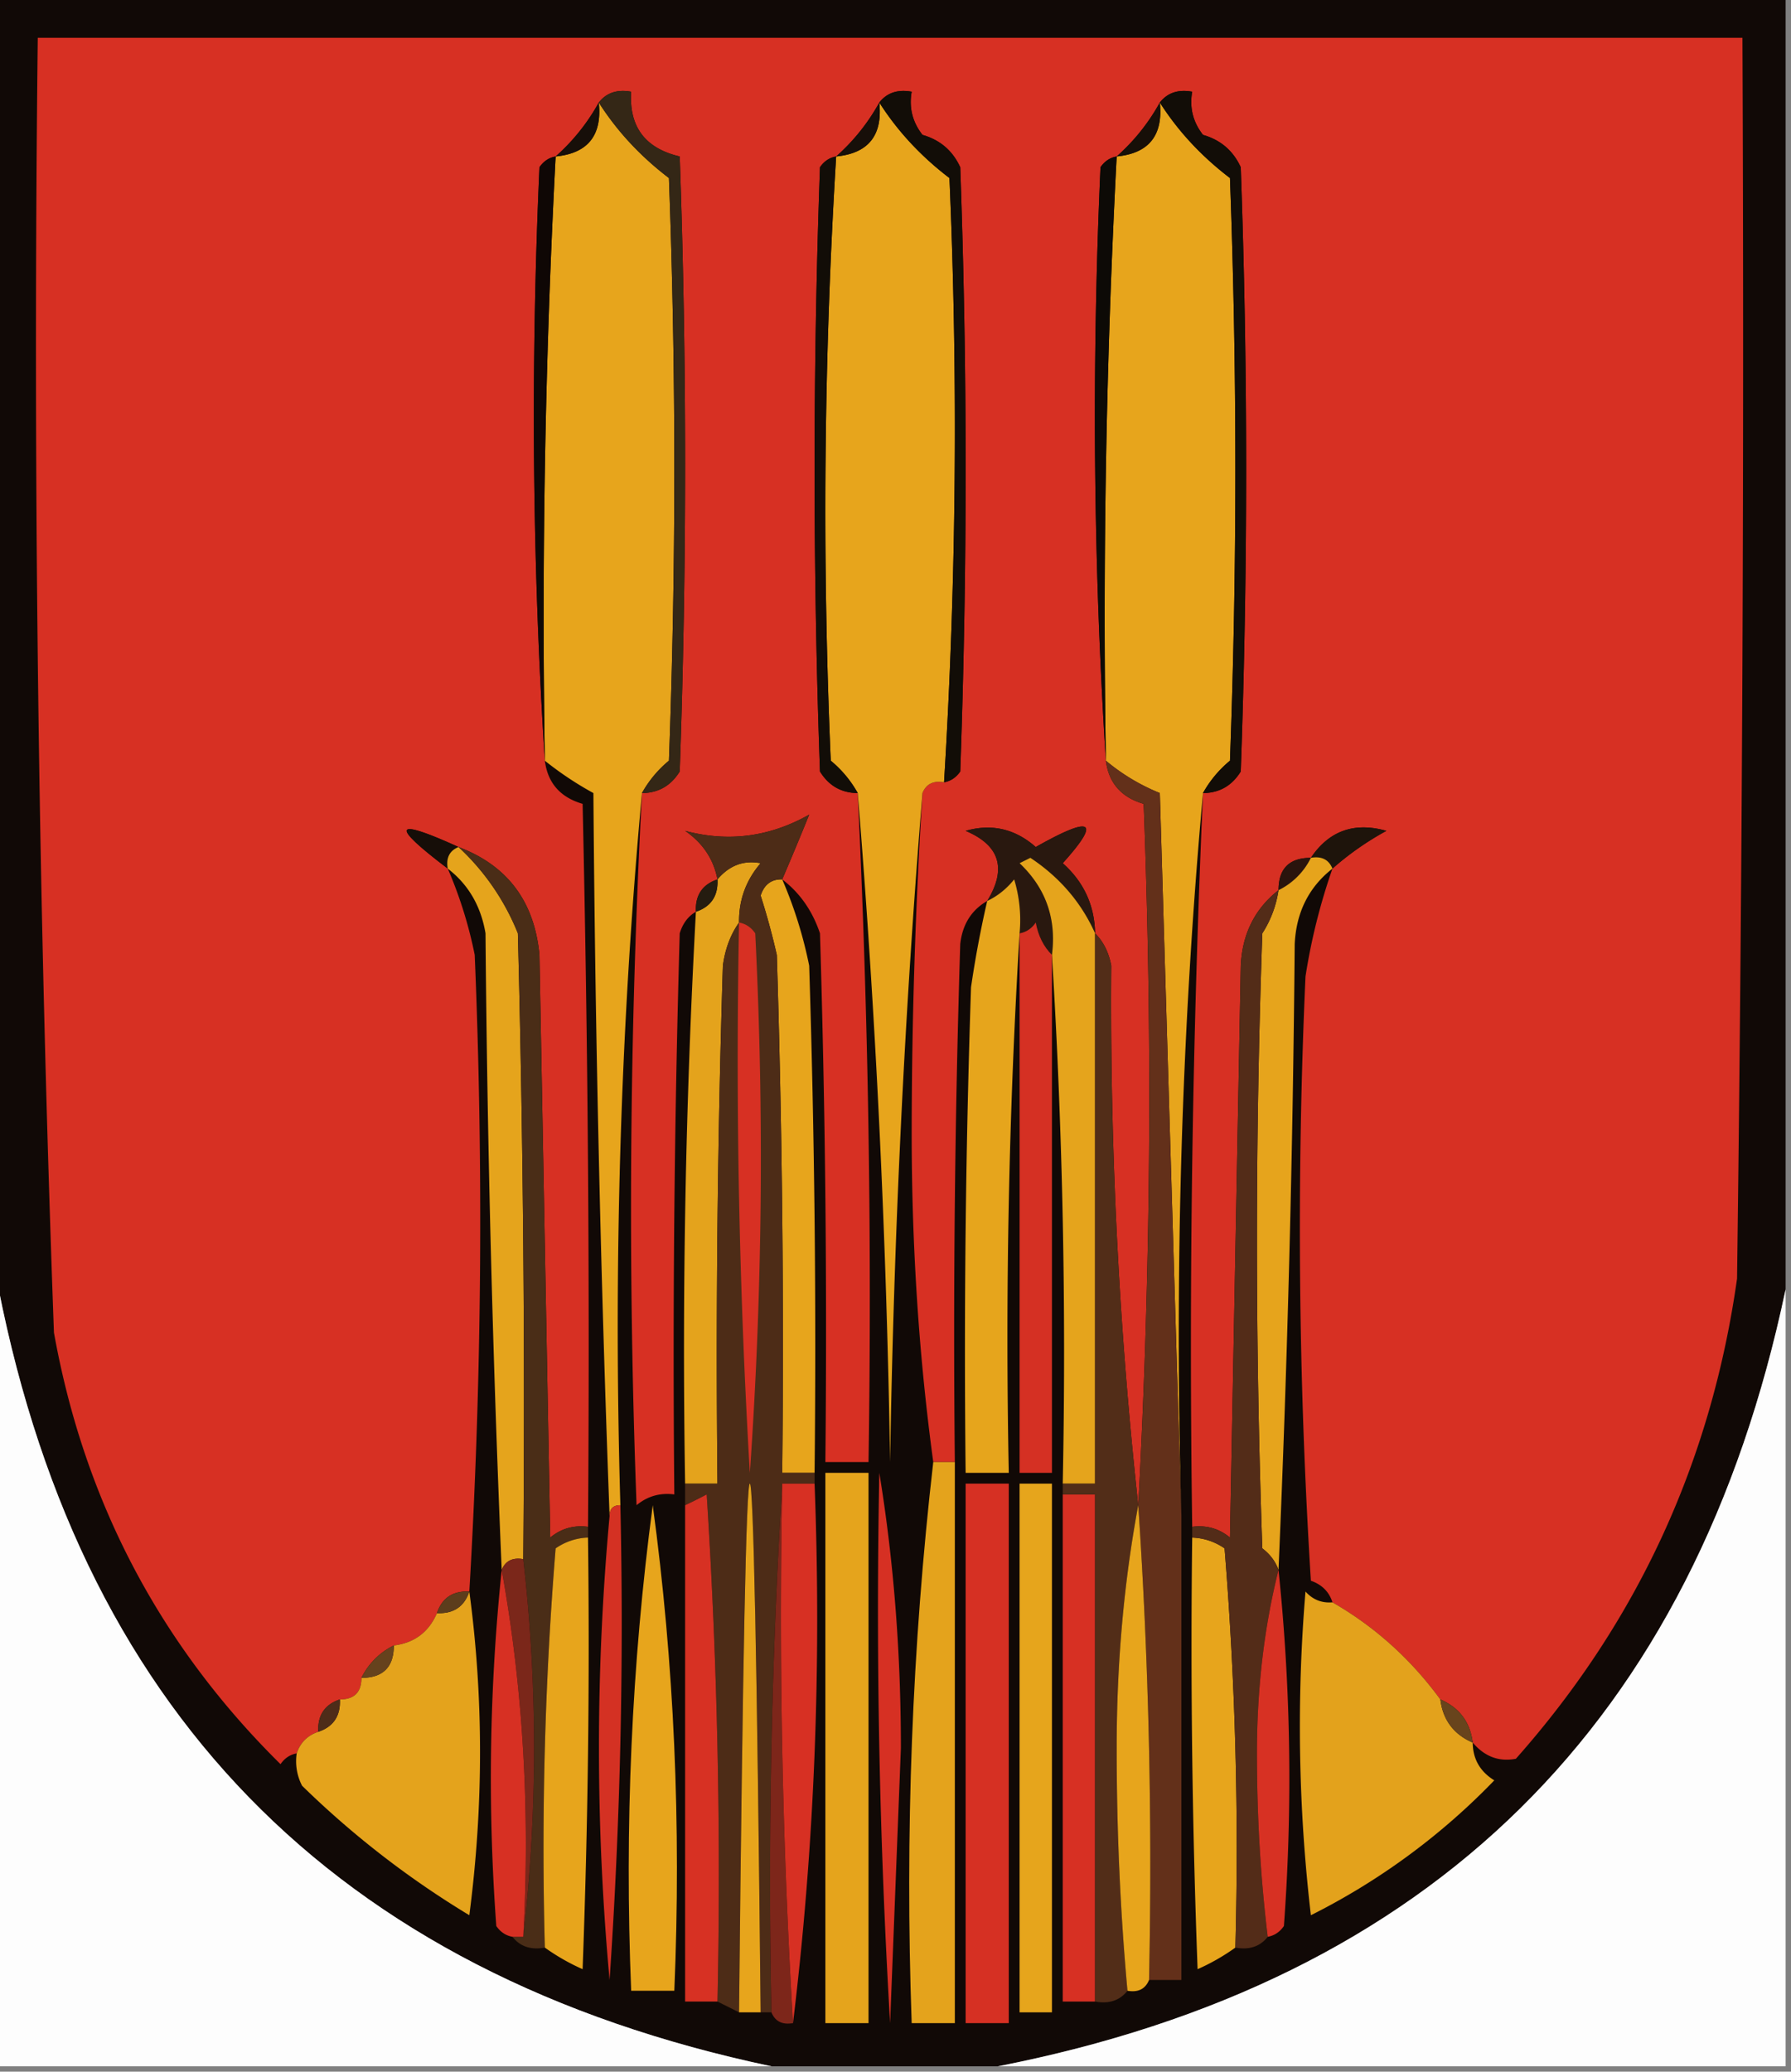 <svg xmlns="http://www.w3.org/2000/svg" width="166" height="192" style="shape-rendering:geometricPrecision;text-rendering:geometricPrecision;image-rendering:optimizeQuality;fill-rule:evenodd;clip-rule:evenodd"><rect width="100%" height="100%" fill="#808080" stroke="none"/><path style="opacity:1" fill="#110906" d="M-.5-.5h166v120c-8.456 40.123-32.789 64.123-73 72h-21c-40.573-8.573-64.573-33.239-72-74V-.5z"/><path style="opacity:1" fill="#d73023" d="M136.5 161.5c-.238-1.904-1.238-3.238-3-4-2.735-3.738-6.068-6.738-10-9-.311-.978-.978-1.645-2-2a523.323 523.323 0 0 1-.5-56 56.479 56.479 0 0 1 2.5-10 27.251 27.251 0 0 1 5-3.5c-2.981-.838-5.314-.005-7 2.5-2 0-3 1-3 3-2.194 1.721-3.361 4.055-3.5 7l-1 53c-1.011-.837-2.178-1.17-3.5-1-.322-22.742.011-45.408 1-68 1.517-.01 2.684-.677 3.5-2a783.858 783.858 0 0 0 0-56c-.7-1.532-1.866-2.532-3.5-3-.929-1.189-1.262-2.522-1-4-1.291-.237-2.291.096-3 1a18.74 18.74 0 0 1-4 5c-.617.11-1.117.444-1.5 1-.829 18.505-.662 36.838.5 55 .262 2.064 1.429 3.397 3.5 4a706.491 706.491 0 0 1-.5 65c-1.798-16.431-2.632-33.098-2.5-50-.232-1.237-.732-2.237-1.5-3-.049-2.6-1.049-4.766-3-6.5 3.573-3.963 2.739-4.463-2.5-1.5-1.913-1.687-4.08-2.187-6.5-1.5 3.169 1.342 3.835 3.508 2 6.5-1.466.847-2.3 2.18-2.5 4-.5 15.997-.667 31.997-.5 48h-2c-1.332-9.811-1.999-19.977-2-30.5a510.514 510.514 0 0 1 1-31.5c.342-.838 1.008-1.172 2-1 .617-.11 1.117-.444 1.5-1a784.21 784.21 0 0 0 0-56c-.7-1.532-1.866-2.532-3.5-3-.929-1.189-1.262-2.522-1-4-1.291-.237-2.291.096-3 1a18.742 18.742 0 0 1-4 5c-.617.11-1.117.444-1.5 1a784.21 784.21 0 0 0 0 56c.816 1.323 1.983 1.99 3.5 2a977.746 977.746 0 0 1 1 62h-4c.167-16.337 0-32.67-.5-49-.697-2.084-1.864-3.751-3.5-5a308.483 308.483 0 0 0 2.5-6c-3.668 2.07-7.502 2.57-11.5 1.5 1.641 1.129 2.641 2.629 3 4.5-1.406.473-2.073 1.473-2 3-.722.418-1.222 1.084-1.5 2-.5 17.33-.667 34.663-.5 52-1.322-.17-2.489.163-3.5 1a734.728 734.728 0 0 1 .5-66c1.517-.01 2.684-.677 3.5-2 .667-19 .667-38 0-57-3.207-.755-4.707-2.755-4.5-6-1.291-.237-2.291.096-3 1a18.742 18.742 0 0 1-4 5c-.617.11-1.117.444-1.5 1-.829 18.505-.662 36.838.5 55 .262 2.064 1.429 3.397 3.5 4 .5 22.33.667 44.664.5 67-1.322-.17-2.489.163-3.5 1l-1-54c-.464-4.952-2.964-8.285-7.5-10-6.055-2.75-6.389-2.084-1 2a39.999 39.999 0 0 1 2.5 8c.82 19.74.653 39.407-.5 59-1.527-.073-2.527.594-3 2-.762 1.762-2.096 2.762-4 3a6.544 6.544 0 0 0-3 3c0 1.333-.667 2-2 2-1.406.473-2.073 1.473-2 3-1 .333-1.667 1-2 2-.617.111-1.117.444-1.5 1-11.2-11.063-18.2-24.396-21-40a2503.87 2503.87 0 0 1-1.5-120h158c.167 38.335 0 76.668-.5 115-2.392 16.946-9.225 31.78-20.5 44.5-1.566.3-2.899-.2-4-1.5z"/><path style="opacity:1" fill="#e7a51c" d="M55.5 9.5c1.687 2.649 3.854 4.982 6.5 7 .667 18 .667 36 0 54a10.521 10.521 0 0 0-2.5 3c-1.99 21.641-2.656 43.641-2 66-.667 0-1 .333-1 1a2229.693 2229.693 0 0 1-1.5-67 30.85 30.85 0 0 1-4.5-3 814.84 814.84 0 0 1 1-56c2.984-.287 4.317-1.954 4-5zM81.5 9.5c1.687 2.649 3.854 4.982 6.5 7a536.75 536.75 0 0 1-.5 56c-.992-.172-1.658.162-2 1-1.66 20.317-2.66 40.984-3 62-.34-21.016-1.34-41.683-3-62a10.521 10.521 0 0 0-2.5-3 536.75 536.75 0 0 1 .5-56c2.984-.287 4.317-1.954 4-5zM107.5 9.5c1.687 2.649 3.854 4.982 6.5 7 .667 18 .667 36 0 54a10.526 10.526 0 0 0-2.5 3c-1.989 21.975-2.656 44.308-2 67-.667-22.17-1.333-44.504-2-67a18.665 18.665 0 0 1-5-3 814.967 814.967 0 0 1 1-56c2.984-.287 4.317-1.954 4-5z"/><path style="opacity:1" fill="#170f09" d="M55.5 9.5c.317 3.046-1.016 4.713-4 5a18.742 18.742 0 0 0 4-5zM81.5 9.5c.317 3.046-1.016 4.713-4 5a18.742 18.742 0 0 0 4-5z"/><path style="opacity:1" fill="#170f08" d="M107.5 9.5c.317 3.046-1.016 4.713-4 5a18.74 18.74 0 0 0 4-5z"/><path style="opacity:1" fill="#0f0705" d="M51.5 14.5a814.84 814.84 0 0 0-1 56c-1.162-18.162-1.329-36.495-.5-55 .383-.556.883-.89 1.5-1z"/><path style="opacity:1" fill="#120d07" d="M81.5 9.5c.709-.904 1.709-1.237 3-1-.262 1.478.071 2.811 1 4 1.634.468 2.8 1.468 3.5 3a784.21 784.21 0 0 1 0 56c-.383.556-.883.89-1.5 1a536.75 536.75 0 0 0 .5-56c-2.646-2.018-4.813-4.351-6.5-7zM107.5 9.5c.709-.904 1.709-1.237 3-1-.262 1.478.071 2.811 1 4 1.634.468 2.8 1.468 3.5 3a783.858 783.858 0 0 1 0 56c-.816 1.323-1.983 1.99-3.5 2a10.526 10.526 0 0 1 2.5-3c.667-18 .667-36 0-54-2.646-2.018-4.813-4.351-6.5-7z"/><path style="opacity:1" fill="#342716" d="M55.5 9.5c.709-.904 1.709-1.237 3-1-.207 3.245 1.293 5.245 4.5 6 .667 19 .667 38 0 57-.816 1.323-1.983 1.99-3.5 2a10.521 10.521 0 0 1 2.5-3c.667-18 .667-36 0-54-2.646-2.018-4.813-4.351-6.5-7z"/><path style="opacity:1" fill="#0d0a06" d="M103.5 14.5a814.967 814.967 0 0 0-1 56c-1.162-18.162-1.329-36.495-.5-55 .383-.556.883-.89 1.5-1z"/><path style="opacity:1" fill="#120d07" d="M77.5 14.5a536.75 536.75 0 0 0-.5 56 10.521 10.521 0 0 1 2.5 3c-1.517-.01-2.684-.677-3.5-2a784.21 784.21 0 0 1 0-56c.383-.556.883-.89 1.5-1z"/><path style="opacity:1" fill="#63301a" d="M102.5 70.5a18.665 18.665 0 0 0 5 3c.667 22.496 1.333 44.83 2 67v43h-3a496.057 496.057 0 0 0-1-44 706.491 706.491 0 0 0 .5-65c-2.071-.603-3.238-1.936-3.5-4z"/><path style="opacity:1" fill="#160e08" d="M42.5 78.5c-.838.342-1.172 1.008-1 2-5.389-4.084-5.055-4.75 1-2z"/><path style="opacity:1" fill="#1e140b" d="M123.5 80.5c-.342-.838-1.008-1.172-2-1 1.686-2.505 4.019-3.338 7-2.5a27.251 27.251 0 0 0-5 3.5z"/><path style="opacity:1" fill="#2a140d" d="M121.5 79.5a6.544 6.544 0 0 1-3 3c0-2 1-3 3-3z"/><path style="opacity:1" fill="#e5a41c" d="M42.5 78.5a22.146 22.146 0 0 1 5.5 8c.5 19.33.667 38.664.5 58-.992-.172-1.658.162-2 1a1727.7 1727.7 0 0 1-1.5-59c-.424-2.525-1.59-4.525-3.5-6-.172-.992.162-1.658 1-2z"/><path style="opacity:1" fill="#29180f" d="M101.5 86.5c-1.281-2.86-3.28-5.193-6-7l-1 .5c2.43 2.305 3.43 5.138 3 8.5-.768-.763-1.268-1.763-1.5-3-.383.556-.883.89-1.5 1 .16-1.7-.007-3.366-.5-5-.708.88-1.542 1.547-2.5 2 1.835-2.992 1.169-5.158-2-6.5 2.42-.687 4.587-.187 6.5 1.5 5.239-2.963 6.073-2.463 2.5 1.5 1.951 1.734 2.951 3.9 3 6.5z"/><path style="opacity:1" fill="#e5a41c" d="M101.5 86.5v51h-3a600.847 600.847 0 0 0-1-49c.43-3.362-.57-6.195-3-8.5l1-.5c2.72 1.807 4.719 4.14 6 7z"/><path style="opacity:1" fill="#e6a41c" d="M121.5 79.5c.992-.172 1.658.162 2 1-2.194 1.721-3.361 4.055-3.5 7a1668.325 1668.325 0 0 1-1.5 58c-.283-.789-.783-1.456-1.5-2-.667-19-.667-38 0-57a10.136 10.136 0 0 0 1.5-4 6.544 6.544 0 0 0 3-3z"/><path style="opacity:1" fill="#e4a31c" d="M68.5 85.5c-.79 1.109-1.29 2.442-1.5 4-.5 15.997-.667 31.997-.5 48h-3a747.786 747.786 0 0 1 1-53c1.406-.473 2.073-1.473 2-3 1.101-1.3 2.434-1.8 4-1.5-1.361 1.584-2.028 3.418-2 5.5z"/><path style="opacity:1" fill="#e7a51c" d="M72.5 81.5a39.999 39.999 0 0 1 2.5 8c.5 15.663.667 31.33.5 47h-3c.167-16.003 0-32.003-.5-48a66.96 66.96 0 0 0-1.5-5.5c.336-1.03 1.003-1.53 2-1.5z"/><path style="opacity:1" fill="#e6a51c" d="M94.5 86.5a625.626 625.626 0 0 0-1 50h-4c-.167-15.004 0-30.004.5-45a99.996 99.996 0 0 1 1.5-8c.958-.453 1.792-1.12 2.5-2 .493 1.634.66 3.3.5 5z"/><path style="opacity:1" fill="#251c10" d="M66.5 81.5c.073 1.527-.594 2.527-2 3-.073-1.527.594-2.527 2-3z"/><path style="opacity:1" fill="#d53023" d="M97.5 88.5v48h-3v-50c.617-.11 1.117-.444 1.5-1 .232 1.237.732 2.237 1.5 3z"/><path style="opacity:1" fill="#4d2c17" d="M72.5 81.5c-.997-.03-1.664.47-2 1.5a66.96 66.96 0 0 1 1.5 5.5c.5 15.997.667 31.997.5 48h3v1h-3a600.847 600.847 0 0 0-1 49h-1c-.667-65.333-1.333-65.333-2 0l-2-1a553.13 553.13 0 0 0-1-47c-.683.363-1.35.696-2 1v-2h3c-.167-16.003 0-32.003.5-48 .21-1.558.71-2.891 1.5-4-.028-2.082.639-3.916 2-5.5-1.566-.3-2.899.2-4 1.5-.359-1.871-1.359-3.371-3-4.5 3.998 1.07 7.832.57 11.5-1.5a308.483 308.483 0 0 1-2.5 6z"/><path style="opacity:1" fill="#d73023" d="M68.5 85.5c.617.11 1.117.444 1.5 1a417.23 417.23 0 0 1-.5 50 651.13 651.13 0 0 1-1-51z"/><path style="opacity:1" fill="#4a2d17" d="M42.5 78.5c4.536 1.715 7.036 5.048 7.5 10l1 54c1.011-.837 2.178-1.17 3.5-1v1a5.575 5.575 0 0 0-3 1 343.122 343.122 0 0 0-1 37c-1.291.237-2.291-.096-3-1h1a153.629 153.629 0 0 0 0-35c.167-19.336 0-38.67-.5-58a22.146 22.146 0 0 0-5.5-8z"/><path style="opacity:1" fill="#fdfdfd" d="M-.5 117.5c7.427 40.761 31.427 65.427 72 74h-72v-74zM165.5 119.5v72h-73c40.211-7.877 64.544-31.877 73-72z"/><path style="opacity:1" fill="#e7a51c" d="M70.5 186.5h-2c.667-65.333 1.333-65.333 2 0z"/><path style="opacity:1" fill="#7d261a" d="M72.5 137.5a638.706 638.706 0 0 0 1 50c-.992.172-1.658-.162-2-1a600.847 600.847 0 0 1 1-49z"/><path style="opacity:1" fill="#d73023" d="M72.5 137.5h3c.652 17.034-.015 33.7-2 50a638.706 638.706 0 0 1-1-50z"/><path style="opacity:1" fill="#e5a41c" d="M76.5 136.5h4v51h-4v-51z"/><path style="opacity:1" fill="#d63023" d="M81.5 136.5c1.331 8.139 1.998 16.639 2 25.5l-1 25.5a651.13 651.13 0 0 1-1-51z"/><path style="opacity:1" fill="#e4a31c" d="M86.5 135.5h2v52h-4c-.631-17.571.036-34.904 2-52z"/><path style="opacity:1" fill="#d63023" d="M89.5 137.5h4v50h-4v-50z"/><path style="opacity:1" fill="#e6a51c" d="M94.5 137.5h3v49h-3v-49z"/><path style="opacity:1" fill="#d73123" d="M66.5 185.5h-3v-46c.65-.304 1.317-.637 2-1a553.13 553.13 0 0 1 1 47z"/><path style="opacity:1" fill="#d73023" d="M98.5 138.5h3v47h-3v-47z"/><path style="opacity:1" fill="#e7a51c" d="M60.5 139.5c1.984 14.629 2.65 29.629 2 45h-4c-.625-15.242.041-30.242 2-45z"/><path style="opacity:1" fill="#522d18" d="M101.5 86.5c.768.763 1.268 1.763 1.5 3-.132 16.902.702 33.569 2.5 50-1.331 7.136-1.997 14.636-2 22.5 0 7.674.334 15.174 1 22.5-.709.904-1.709 1.237-3 1v-47h-3v-1h3v-51z"/><path style="opacity:1" fill="#e7a51c" d="M105.5 139.5a496.057 496.057 0 0 1 1 44c-.342.838-1.008 1.172-2 1-.666-7.326-1-14.826-1-22.5.003-7.864.669-15.364 2-22.5z"/><path style="opacity:1" fill="#d43123" d="M57.5 139.5c.333 14.682 0 29.348-1 44a234.928 234.928 0 0 1 0-43c0-.667.333-1 1-1z"/><path style="opacity:1" fill="#e7a51c" d="M54.5 142.5c.167 13.337 0 26.671-.5 40a19.588 19.588 0 0 1-3.5-2 343.122 343.122 0 0 1 1-37 5.575 5.575 0 0 1 3-1zM110.5 142.5a5.576 5.576 0 0 1 3 1 343.225 343.225 0 0 1 1 37 19.602 19.602 0 0 1-3.5 2 799.793 799.793 0 0 1-.5-40z"/><path style="opacity:1" fill="#7b271a" d="M46.5 145.5c.342-.838 1.008-1.172 2-1a153.629 153.629 0 0 1 0 35c.644-11.716-.022-23.049-2-34z"/><path style="opacity:1" fill="#532c18" d="M118.5 82.5a10.136 10.136 0 0 1-1.5 4c-.667 19-.667 38 0 57 .717.544 1.217 1.211 1.5 2-1.329 5.292-1.996 10.958-2 17 .001 5.843.334 11.51 1 17-.709.904-1.709 1.237-3 1a343.225 343.225 0 0 0-1-37 5.576 5.576 0 0 0-3-1v-1c1.322-.17 2.489.163 3.5 1l1-53c.139-2.945 1.306-5.279 3.5-7z"/><path style="opacity:1" fill="#d73023" d="M46.5 145.5c1.978 10.951 2.644 22.284 2 34h-1c-.617-.111-1.117-.444-1.5-1a186.21 186.21 0 0 1 .5-33z"/><path style="opacity:1" fill="#d73123" d="M118.5 145.5a186.268 186.268 0 0 1 .5 33c-.383.556-.883.889-1.5 1-.666-5.49-.999-11.157-1-17 .004-6.042.671-11.708 2-17z"/><path style="opacity:1" fill="#e4a31c" d="M43.5 147.5c1.323 9.841 1.323 19.841 0 30a85.113 85.113 0 0 1-15.5-12 4.932 4.932 0 0 1-.5-3c.333-1 1-1.667 2-2 1.406-.473 2.073-1.473 2-3 1.333 0 2-.667 2-2 2 0 3-1 3-3 1.904-.238 3.238-1.238 4-3 1.527.073 2.527-.594 3-2z"/><path style="opacity:1" fill="#e3a21c" d="M123.5 148.5c3.932 2.262 7.265 5.262 10 9 .238 1.904 1.238 3.238 3 4 .011 1.517.677 2.684 2 3.5a62.598 62.598 0 0 1-17 12.5 150.545 150.545 0 0 1-.5-30c.671.752 1.504 1.086 2.5 1z"/><path style="opacity:1" fill="#5c3d1c" d="M43.5 147.5c-.473 1.406-1.473 2.073-3 2 .473-1.406 1.473-2.073 3-2z"/><path style="opacity:1" fill="#66421d" d="M36.5 152.5c0 2-1 3-3 3a6.544 6.544 0 0 1 3-3z"/><path style="opacity:1" fill="#4e2c19" d="M31.5 157.5c.073 1.527-.594 2.527-2 3-.073-1.527.594-2.527 2-3z"/><path style="opacity:1" fill="#68441c" d="M133.5 157.5c1.762.762 2.762 2.096 3 4-1.762-.762-2.762-2.096-3-4z"/></svg>